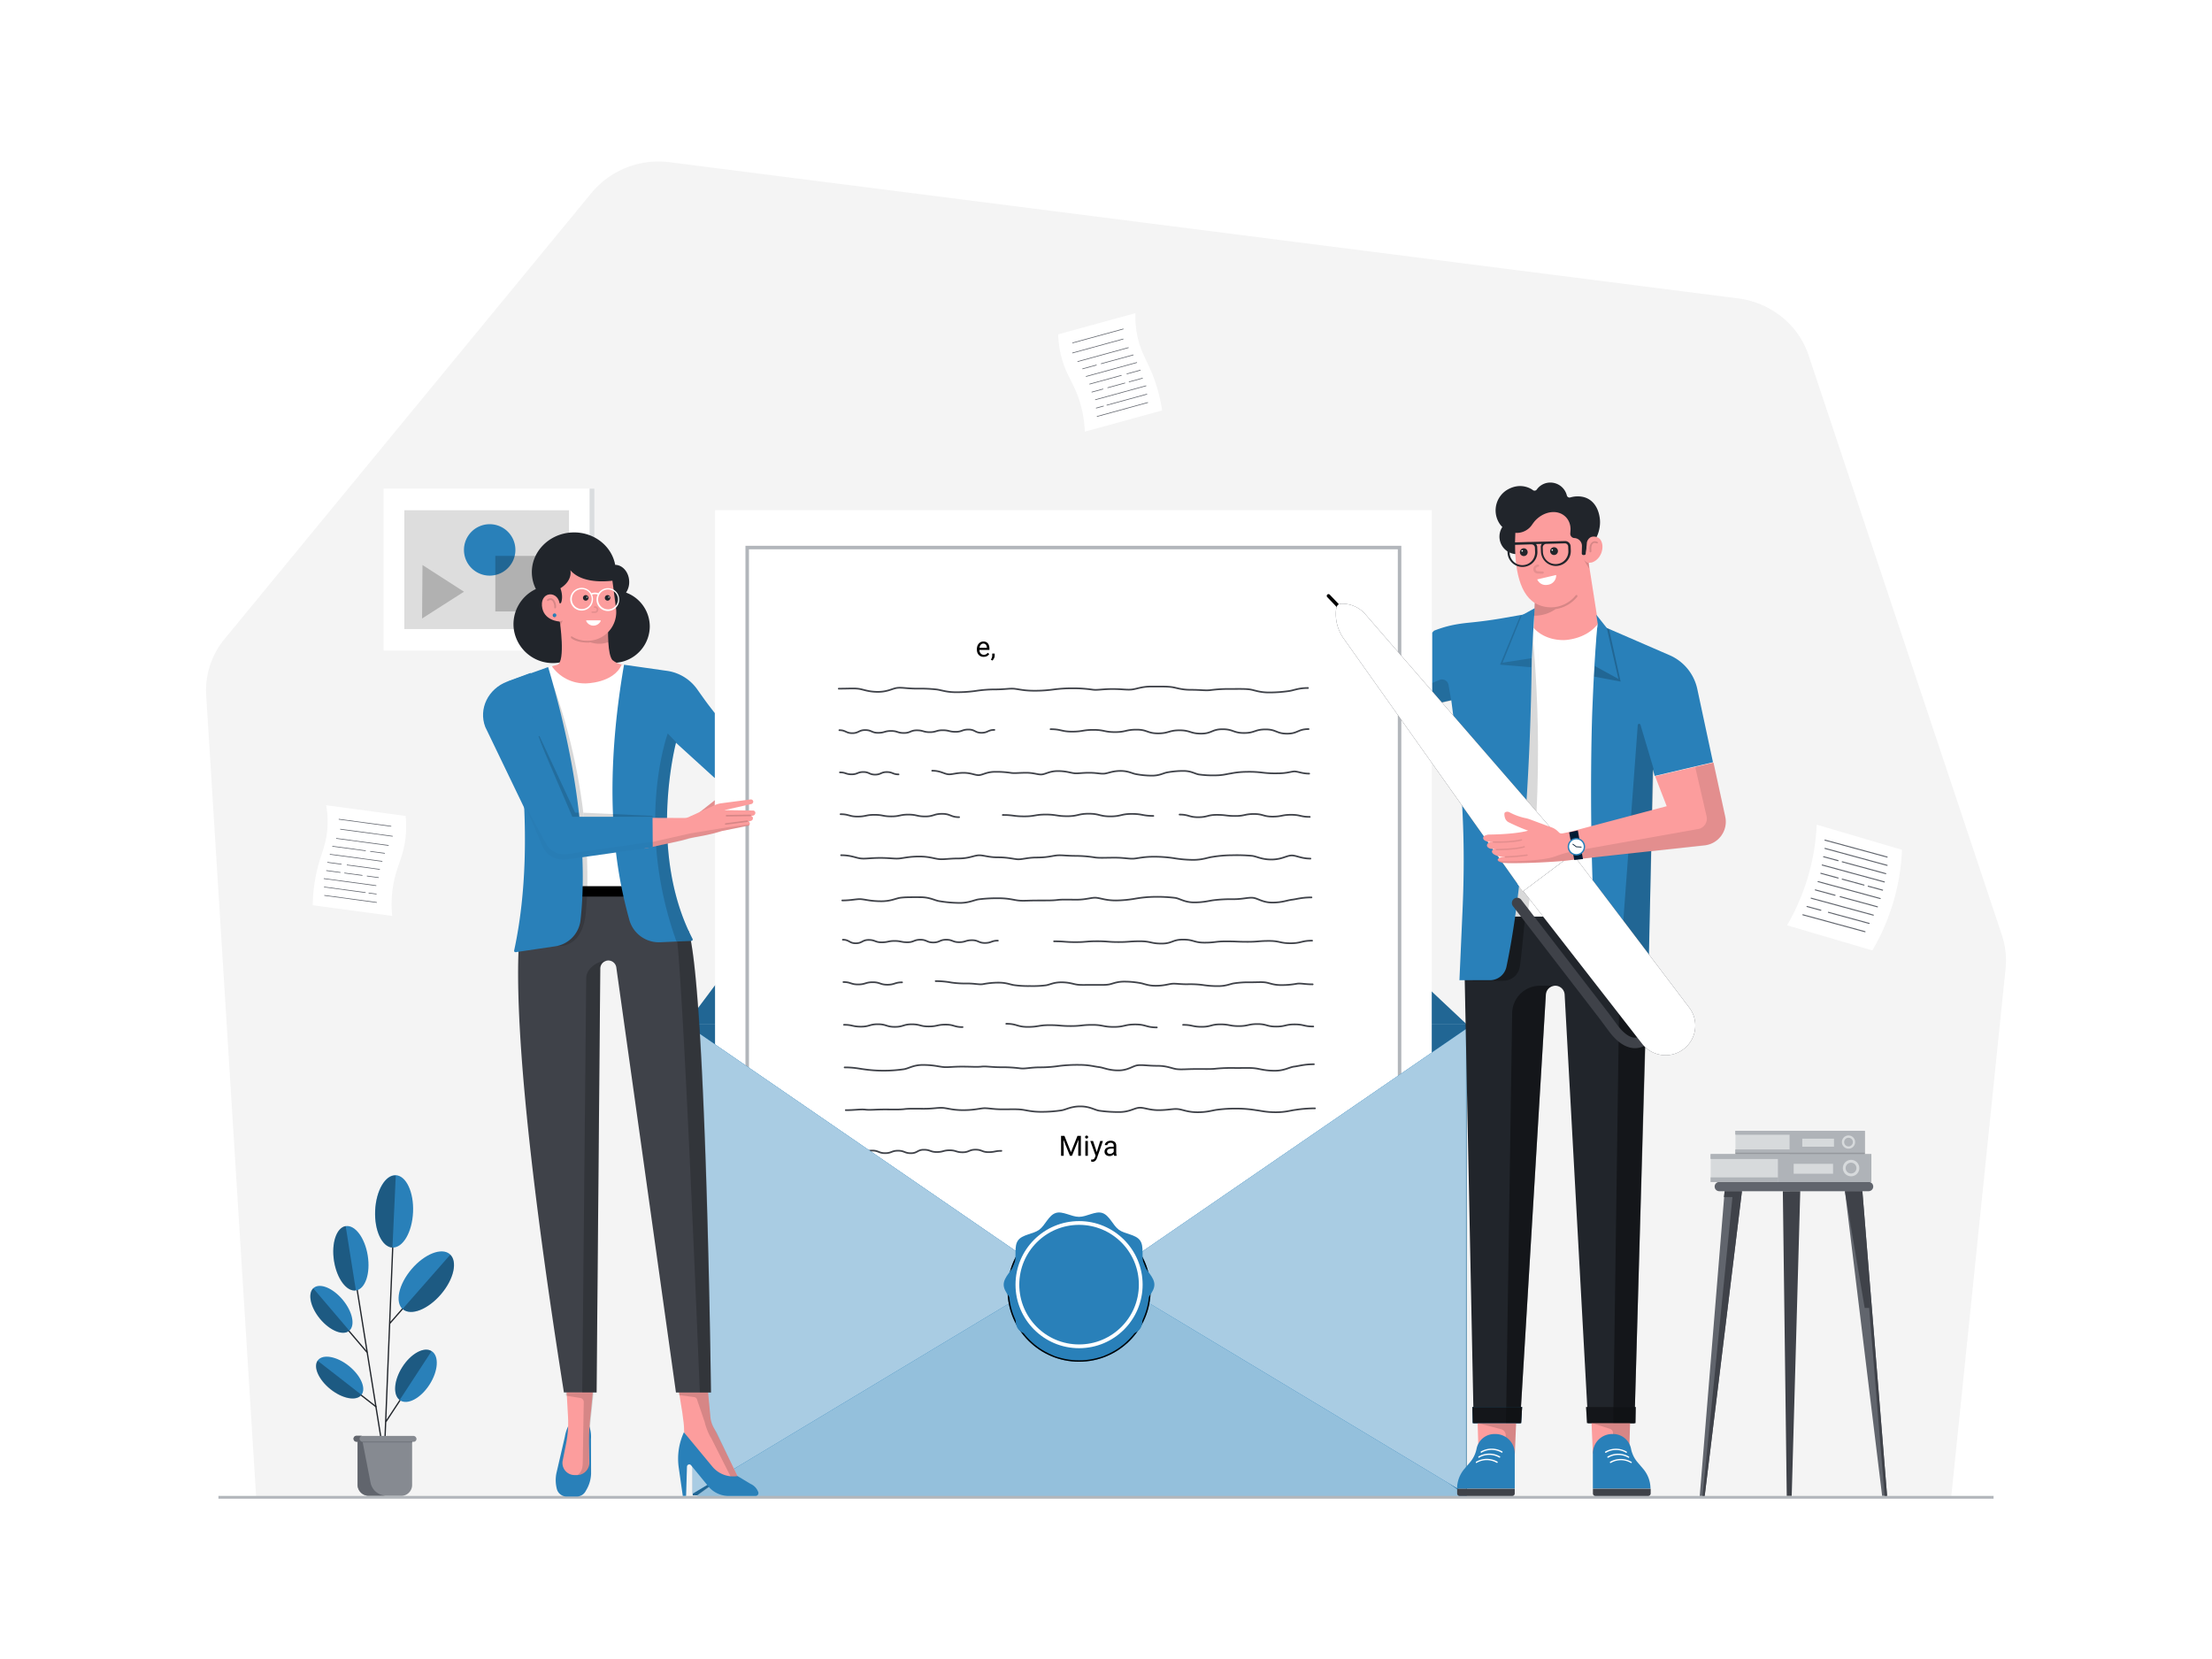 <svg xmlns="http://www.w3.org/2000/svg" xmlns:xlink="http://www.w3.org/1999/xlink" width="1600" height="1200" fill="none" xmlns:v="https://vecta.io/nano"><style><![CDATA[.B{fill:#000}.C{fill:#2980b9}.D{fill:#fff}.E{opacity:.15}.F{fill:#fc9d9d}.G{fill:#21252b}.H{stroke-miterlimit:10}.I{opacity:.2}.J{stroke-linecap:round}.K{fill:#3f4249}.L{opacity:.3}.M{stroke:#61656d}.N{stroke:#21252b}.O{stroke-width:.93}.P{stroke-width:.75}.Q{fill:#afb3b8}.R{fill:#d7dadc}]]></style><svg width="1600" height="1200"><path d="M1411.35 1083l39.35-382.4a59.23 59.23 0 0 0-2.7-24.3l-139.83-419.39c-7.33-22-27.18-38-51-41.08l-772.652-98.48c-10.535-1.388-21.249-.088-31.147 3.778s-18.657 10.172-25.463 18.332l-265.45 322.7c-9.473 11.423-14.234 26.029-13.31 40.84l36.09 579.15 1226.112.85z" fill="#f4f4f4"/><path d="M1061 741.041l-33-31H519.208l-23.22 31H1061z" class="C"/><path d="M1061 741.041l-33-31H519.208l-23.22 31H1061z" class="B I"/><path d="M1060.84 741.041H501.062V1081.67H1060.84V741.041Z" class="C"/><path d="M1060.84 741.041H501.062V1081.67H1060.84V741.041Z" class="B I"/><path d="M1035.62 369.041H517.211v601.99h518.409v-601.99z" class="D"/><g class="H"><path d="M1012.34 396.051H540.473v547.96h471.867v-547.96z" stroke="#b2b6bb" stroke-width="2.53"/><path d="M606.699 498.13c7.08 0 10.66-.35 14.2.07s7 2.24 14.09 2.24 10.48-2.45 14-2.87 7.2.53 14.27.53c4.718-.095 9.437.105 14.13.6 3.54.43 7.08 2 14.15 2a99.43 99.43 0 0 0 14.28-.95c4.633-.712 9.313-1.069 14-1.07 7.07 0 10.65-.87 14.19-.45s7 1.39 14.09 1.39c4.733.029 9.461-.278 14.15-.92a103.17 103.17 0 0 1 14.13-.83 97.81 97.81 0 0 1 14.12 1c3.53.42 7.1-.48 14.17-.48s10.62.75 14.15.33 7.06-2.13 14.13-2.13 10.81-.07 14.35.36 6.87 2 13.94 2 10.68.66 14.21.24c4.668-.61 9.373-.894 14.08-.85 7.07 0 10.6-.13 14.14.29s7.07 2.25 14.15 2.25a99.45 99.45 0 0 0 14.29-1c3.54-.43 6.92-2.24 14-2.24m-186.211 29.811c7.77 0 7.77 1.75 15.55 1.75s7.77-1.26 15.55-1.26 7.78 1.6 15.55 1.6 7.78-1.77 15.55-1.77 7.78 2.7 15.55 2.7 7.78-2.22 15.56-2.22 7.77 2.4 15.55 2.4 7.78-3.18 15.55-3.18 7.78 2.73 15.56 2.73 7.77-2.6 15.55-2.6 7.78 3.08 15.56 3.08 7.78-3.31 15.56-3.31m-339.405.798c4.67 0 4.67 2.15 9.34 2.15s4.67-2.24 9.34-2.24 4.67 2 9.34 2 4.67-1.36 9.35-1.36 4.67 1.48 9.34 1.48 4.67-1.93 9.34-1.93 4.67 1.33 9.34 1.33 4.67-1.4 9.34-1.4 4.68 1.14 9.35 1.14 4.67-1.65 9.34-1.65 4.68 2.36 9.35 2.36 4.68-2.1 9.35-2.1M674.27 557.48c5.68 0 8.43 2.11 11.27 2.53s5.77-1 11.45-1 8.7 2 11.54 1.62 5.5-2.34 11.18-2.34c3.821-.07 7.641.178 11.42.741 2.84.42 5.62-.061 11.3-.061s8.63 1.591 11.47 1.171 5.57-2.411 11.25-2.411 8.55 1.09 11.39 1.51 5.65-.279 11.33-.279 8.54 1 11.38.57 5.67-1.901 11.35-1.901 8.43 1.93 11.28 2.35a62.64 62.64 0 0 0 11.44 1.06c5.68 0 8.41-1.999 11.25-2.399 3.79-.674 7.632-1.009 11.48-1 5.68 0 8.4 2.15 11.24 2.57a73.82 73.82 0 0 0 11.48.639c5.69 0 8.54-1 11.38-1.37 3.737-.758 7.538-1.153 11.35-1.18a76.05 76.05 0 0 1 11.45.52 73.58 73.58 0 0 0 11.28.55c5.68 0 8.33-.89 11.17-1.31s5.88 1.521 11.56 1.521m-339.409-.891c4.24 0 4.24 1.41 8.48 1.41s4.24-1.69 8.48-1.69 4.24 1.89 8.47 1.89 4.25-1.86 8.49-1.86 4.24 1.69 8.48 1.69m203.272 29.071c6.72 0 6.72 1.91 13.45 1.91s6.72-1.7 13.44-1.7 6.73.82 13.45.82 6.73-1.44 13.46-1.44 6.72 1.88 13.45 1.88 6.73-1.31 13.45-1.31 6.73 1.51 13.46 1.51M725.332 589.5c7.78 0 7.78 1 15.56 1s7.77-1.32 15.55-1.32 7.78 1.2 15.55 1.2 7.78-1.8 15.56-1.8 7.78 1.94 15.56 1.94 7.78-1.8 15.56-1.8 7.78 1.44 15.56 1.44m-226.228-1.22c6.13 0 6.13 1.7 12.25 1.7s6.12-1.25 12.24-1.25 6.13 1.14 12.25 1.14 6.13-1.31 12.25-1.31 6.12 1.34 12.25 1.34 6.13-1.89 12.25-1.89 6.13 2.41 12.26 2.41m-85.363 27.52c7.07 0 10.53 1.89 14.06 2.32s7.15-.37 14.23-.37 10.69.79 14.22.37 7-1.37 14.06-1.37 10.46 1.42 14 1.84 7.21-.43 14.28-.43 10.43-1.81 14-2.24 7.25 1.41 14.32 1.41 10.45 1 14 1.37 7.22-1.23 14.29-1.23 10.44-1 14-1.47 7.24.28 14.31.28c4.736.026 9.464.42 14.14 1.18 3.53.42 7.08.12 14.15.12s10.7 1.06 14.24.64 7-1.33 14-1.33a97.42 97.42 0 0 1 14.09 1c4.691.806 9.44 1.23 14.2 1.27 7.07 0 10.55-1.74 14.09-2.16a90.3 90.3 0 0 1 14.2-1.19c4.767-.129 9.538.015 14.29.43 3.53.42 6.92 2.67 14 2.67s10.43-2.46 14-2.89 7.24 2.23 14.32 2.23m-338.643 30.261c7.07 0 10.62-1.28 14.16-.86s7.05 1.44 14.12 1.44 10.45-2.13 14-2.55 7.22-.36 14.29-.36 10.46 2.48 14 2.9c4.727.786 9.509 1.198 14.3 1.23 7.07 0 10.58-2.21 14.12-2.64 4.695-.559 9.422-.806 14.15-.74 7.07 0 10.52 1.18 14.06 1.6s7.15 0 14.22 0 10.65.06 14.19-.37 7-.21 14.1-.21 10.75-1.77 14.28-1.34 6.93 1.92 14 1.92c4.715-.063 9.417-.508 14.06-1.33 4.694-.814 9.446-1.249 14.21-1.3 4.771-.069 9.541.172 14.28.72 3.53.42 6.93 3.31 14 3.31s10.68-1.19 14.21-1.61a105.31 105.31 0 0 1 14.08-.71c7.07 0 10.74-1.39 14.28-1s6.94 3.44 14 3.44 10.64-1.65 14.17-2.07 7.05-1.66 14.12-1.66m-186.204 31.76c7.78 0 7.78.59 15.55.59s7.78-.66 15.55-.66 7.78.6 15.56.6 7.77-.58 15.55-.58 7.77 1.68 15.55 1.68 7.77-2.88 15.55-2.88 7.78 2.21 15.55 2.21 7.78-.93 15.55-.93 7.78.33 15.56.33 7.78-.65 15.56-.65 7.77 1.69 15.55 1.69 7.78-1.87 15.56-1.87m-339.414-.68c4.67 0 4.67 2.56 9.34 2.56s4.67-2.42 9.34-2.42 4.67 1.74 9.35 1.74 4.67-1 9.34-1 4.67.95 9.34.95 4.67-1.84 9.34-1.84 4.67 2 9.34 2 4.67-2 9.35-2 4.67 1.79 9.34 1.79 4.67-1.44 9.34-1.44 4.68 2 9.35 2 4.68-1.68 9.35-1.68m-44.979 29.279a63.11 63.11 0 0 1 11.46 1.05c3.73.518 7.495.735 11.26.65 5.68 0 8.59.92 11.43.5 3.719-.728 7.5-1.099 11.29-1.11 5.68 0 8.35 1.37 11.19 1.79a73.49 73.49 0 0 0 11.54.68c3.858.113 7.719-.064 11.55-.53 2.84-.42 5.49-2.17 11.17-2.17s8.4 1.22 11.24 1.64 5.8.22 11.48.22 8.63.16 11.47-.27 5.57-2.09 11.25-2.09a64.59 64.59 0 0 1 11.42 1c2.84.42 5.62 2 11.31 2s8.55-1 11.39-1.39 5.65.3 11.33.3c3.747-.118 7.497.045 11.22.49a68.76 68.76 0 0 0 11.51.84c5.68 0 8.49-1.61 11.33-2 3.769-.563 7.579-.811 11.39-.74 5.69 0 8.65-.32 11.49.11s5.56 1.9 11.24 1.9a62.11 62.11 0 0 0 11.37-1c2.84-.42 5.68.46 11.36.46m-339.409-1.65c5.3 0 5.3 1.73 10.6 1.73s5.3-1.61 10.6-1.61 5.3 1.8 10.6 1.8 5.3-1.71 10.6-1.71m203.272 30.741c6.73 0 6.73 1.42 13.45 1.42s6.72-1.78 13.45-1.78 6.72 1.26 13.45 1.26 6.72-1.48 13.45-1.48 6.72 1.83 13.45 1.83 6.73-1.58 13.46-1.58 6.73 1.52 13.46 1.52m-222.065-1.962c7.78 0 7.78 2.27 15.56 2.27s7.78-1.3 15.56-1.3 7.77.67 15.55.67 7.78-.85 15.56-.85 7.78 1.48 15.55 1.48 7.79-1.79 15.57-1.79 7.78 2.16 15.56 2.16m-226.265-1.909c6.13 0 6.13 1.35 12.25 1.35s6.12-1.76 12.25-1.76 6.12 1.92 12.24 1.92 6.13-1.87 12.25-1.87 6.13 1.57 12.25 1.57 6.13-1.33 12.26-1.33 6.12 1.79 12.25 1.79m-85.32 29.151c7.07 0 10.45.94 14 1.36a98.72 98.72 0 0 0 14.29 1 101.51 101.51 0 0 0 14.3-1c3.53-.43 6.91-3.14 14-3.14s10.65 1 14.19 1.45 7-.24 14.09-.24 10.53.39 14.07 0 7.14.45 14.21.45a102.45 102.45 0 0 1 14.07.82c3.53.42 7.14-.74 14.21-.74 4.686.002 9.366-.349 14-1.05a109.19 109.19 0 0 1 14.28-.74c7.07 0 10.64 1.16 14.18 1.58s7 2.42 14.1 2.42 10.42-3.28 14-3.71 7.26.4 14.34.4 10.46 2 14 2.4 7.21-.09 14.28-.09 10.71.14 14.24-.29c4.654-.419 9.328-.566 14-.44 7.07 0 10.54-.2 14.07.23s7.15 1.74 14.22 1.74 10.53-2.59 14.06-3 7.16-1.69 14.23-1.69M611.77 802.999c7.07 0 10.61-.81 14.14-.38s7.07-.13 14.14-.13 10.56.18 14.1-.25 7.11-.25 14.18-.25 10.76-1 14.29-.58 6.93 1.58 14 1.58 10.49-.87 14-1.3 7.18.71 14.25.71 10.6-.2 14.14.22 7.07 1.6 14.14 1.6c4.755.014 9.505-.32 14.21-1 3.53-.43 7-2.94 14.07-2.94s10.51 2.75 14 3.17c4.716.642 9.472.946 14.23.91 7.08 0 10.45-2.65 14-3.07s7.34 1.71 14.34 1.71 10.65-1.17 14.18-.75 7 2.26 14.11 2.26 10.62-1.38 14.16-1.81a102.87 102.87 0 0 1 14.12-.83c4.72.022 9.431.413 14.09 1.17 3.54.42 7.13 1.47 14.2 1.47s10.64-1.3 14.17-1.72a93.76 93.76 0 0 1 14.12-1.09M612.191 832.28c4.67 0 4.67 1.71 9.34 1.71s4.67-1.75 9.35-1.75 4.67 1.87 9.34 1.87 4.67-1.77 9.34-1.77 4.67 1.81 9.34 1.81 4.67-2.51 9.34-2.51 4.67 1.65 9.35 1.65 4.67-1.25 9.34-1.25 4.67 1.44 9.34 1.44 4.68-1.9 9.35-1.9 4.67 1.79 9.35 1.79 4.67-.92 9.35-.92" stroke="#3f4249" stroke-width="1.2" class="J"/></g><path d="M711.516 475.12c-1.451 0-2.631-.475-3.541-1.425-.911-.956-1.366-2.232-1.366-3.828v-.337c0-1.061.202-2.008.604-2.839.409-.837.976-1.49 1.701-1.958a4.28 4.28 0 0 1 2.375-.713c1.391 0 2.473.459 3.244 1.375s1.158 2.229 1.158 3.938v.761h-7.251c.026 1.056.333 1.91.92 2.562.593.647 1.345.97 2.255.97.646 0 1.194-.132 1.642-.396a4.13 4.13 0 0 0 1.177-1.048l1.118.87c-.897 1.379-2.242 2.068-4.036 2.068zm-.227-9.596a2.43 2.43 0 0 0-1.86.811c-.501.534-.811 1.286-.93 2.256h5.362v-.139c-.053-.93-.304-1.649-.752-2.156-.449-.515-1.055-.772-1.82-.772zm6.469 12.267l-1.038-.713c.62-.863.943-1.754.969-2.671v-1.652h1.791v1.435c0 .666-.165 1.332-.495 1.998-.323.666-.732 1.2-1.227 1.603zm52.188 343.817l4.708 11.753 4.709-11.753h2.464v14.404h-1.9v-5.609l.178-6.055-4.728 11.664h-1.455l-4.718-11.634.188 6.025v5.609h-1.9v-14.404h2.454zm16.936 14.404h-1.831v-10.704h1.831v10.704zm-1.979-13.543c0-.297.089-.548.267-.752.185-.205.455-.307.811-.307s.627.102.812.307a1.08 1.08 0 0 1 .277.752c0 .297-.093.544-.277.742s-.455.296-.812.296-.626-.098-.811-.296c-.178-.198-.267-.445-.267-.742zm8.419 10.862l2.493-8.023h1.958l-4.303 12.356c-.666 1.78-1.725 2.671-3.175 2.671l-.347-.03-.682-.129v-1.483l.494.039c.62 0 1.102-.125 1.445-.376.349-.25.636-.709.86-1.375l.406-1.088-3.819-10.585h1.999l2.671 8.023zm12.543 2.681c-.105-.211-.191-.587-.257-1.128-.851.884-1.866 1.326-3.047 1.326-1.055 0-1.922-.297-2.601-.891-.673-.6-1.009-1.358-1.009-2.275 0-1.115.422-1.979 1.266-2.592.851-.62 2.044-.93 3.581-.93h1.781v-.841c0-.639-.192-1.147-.574-1.523-.383-.383-.947-.574-1.692-.574-.653 0-1.2.165-1.642.495s-.663.728-.663 1.197h-1.84c0-.534.188-1.049.564-1.544.383-.501.897-.896 1.543-1.187.653-.29 1.369-.435 2.147-.435 1.233 0 2.199.31 2.899.93.699.613 1.061 1.461 1.088 2.542v4.927c0 .983.125 1.764.376 2.344v.159h-1.92zm-3.037-1.395c.574 0 1.118-.149 1.633-.445s.887-.683 1.118-1.158v-2.196h-1.435c-2.242 0-3.363.656-3.363 1.969 0 .574.191 1.022.573 1.345s.874.485 1.474.485z" class="B"/><path d="M502.633 1083.16l280.31-201.209 279.467 201.209H502.633z" class="C"/><path opacity=".5" d="M502.98 1082.49l279.83-201.619L1062 1083.04l-559.02-.55z" class="D"/><g class="C"><path d="M1060.41 744.35L799.57 923.57l260.84 156.82V744.35z"/><path d="M1060.41 1080.39V744.35L799.57 923.57"/></g><path opacity=".6" d="M1060.41 1080.39V744.35L799.57 923.57" class="D"/><g class="C"><path d="M501.062 744.35l260.84 179.22-260.84 156.82V744.35z"/><path d="M501.062 1080.39V744.35l260.84 179.22"/></g><path opacity=".6" d="M501.062 1080.39V744.35l260.84 179.22" class="D"/><path d="M158 1083.04H1442" stroke="#b2b6bb" stroke-width="2.01" class="H"/><g filter="url(#A)"><path d="M780.522 980.979c28.586 0 51.76-23.174 51.76-51.76s-23.174-51.76-51.76-51.76-51.76 23.174-51.76 51.76 23.174 51.76 51.76 51.76z" class="C"/><path d="M831.782 929.219c0 28.31-22.95 51.26-51.26 51.26s-51.26-22.95-51.26-51.26 22.95-51.26 51.26-51.26 51.26 22.95 51.26 51.26z" stroke="#000"/></g><path d="M834.998 929.22c0 5.58-6.2 10.12-7.84 15.15-1.69 5.23.6 12.53-2.56 16.87s-10.87 4.46-15.26 7.65-6.76 10.46-12 12.16c-5 1.63-11.26-2.8-16.84-2.8s-11.81 4.43-16.85 2.8c-5.22-1.7-7.63-9-12-12.16s-12.06-3.26-15.26-7.65-.87-11.64-2.56-16.87c-1.64-5-7.84-9.57-7.84-15.15s6.2-10.12 7.84-15.16c1.69-5.22-.6-12.53 2.56-16.87s10.87-4.46 15.26-7.65 6.76-10.46 12-12.16c5-1.63 11.25 2.8 16.84 2.8s11.8-4.43 16.84-2.8c5.22 1.7 7.63 9 12 12.16s12.06 3.26 15.26 7.65.87 11.65 2.56 16.87c1.65 5.04 7.85 9.57 7.85 15.16z" class="C"/><path d="M780.52 973.829c24.638 0 44.61-19.972 44.61-44.61s-19.972-44.61-44.61-44.61-44.61 19.973-44.61 44.61 19.973 44.61 44.61 44.61z" stroke="#fff" stroke-width="2.72" class="H"/><path d="M277.461 353.449v117.1h149.1v-117.1h-149.1z" class="D"/><path d="M292.461 369.049v85.95h119.1v-85.9l-119.1-.05z" fill="#ddd"/><path d="M429.9 353.469h-3.4v117h3.4v-117z" fill="#dadddf"/><path d="M354.202 416.37a18.6 18.6 0 0 0 17.184-11.482c1.408-3.399 1.776-7.139 1.058-10.747a18.6 18.6 0 0 0-14.614-14.614 18.6 18.6 0 0 0-10.746 1.059c-3.399 1.408-6.304 3.792-8.348 6.85a18.6 18.6 0 0 0 2.313 23.486c3.489 3.488 8.22 5.448 13.153 5.448z" class="C"/><g class="B"><path d="M305.301 447.369l30.3-19.37-30-19.3-.3 38.67zm52.988-45.301v40.2h40.2v-40.2h-40.2z" class="I"/></g><path d="M452.842 428.641a13.57 13.57 0 0 0 2.25-8.47c-.36-6.49-4.83-11.54-10.11-11.6-2.58-14-16-24.28-31.52-23.41-16.75.94-29.61 14.46-28.72 30.2.207 3.731 1.187 7.378 2.88 10.71a28.12 28.12 0 0 0-16.05 28.41 28.52 28.52 0 0 0 20.505 24.056 28.51 28.51 0 0 0 16.51-.266c5.356-1.714 10.086-4.975 13.595-9.37 3.335 4.424 7.969 7.696 13.254 9.359a26.6 26.6 0 0 0 16.226-.086c5.267-1.718 9.866-5.039 13.154-9.499a26.58 26.58 0 0 0 5.186-15.374 26.21 26.21 0 0 0-4.696-15.033c-3.069-4.411-7.421-7.772-12.464-9.627z" class="G"/><path d="M404.94 449.582s4.22 28.7-1.69 31.24l-8 2.11 5.91 20.26 23.64 12.67 23.64-10.14 2.11-24.9c-2.786-.442-5.406-1.608-7.6-3.38-3.38-4.22-3.38-18.58-3-32.51l-35.01 4.65z" class="F"/><path d="M422.24 459.291l1.51 3.77c-2.59-.13-6.83-.67-9.42-2.74a.83.83 0 0 0-.291-.153c-.106-.032-.218-.042-.328-.03s-.216.044-.314.097a.84.84 0 0 0-.252.211.82.82 0 0 0-.183.618c.011.11.044.217.097.314s.125.183.211.253c3.58 2.87 9.53 3.16 11.86 3.16h1a.81.81 0 0 0 .313-.076c.098-.047.185-.113.257-.194 8.17 2.6 12.57-.13 13.52 0l-.63-8.21-17.35 2.98z" class="B E"/><path d="M424.782 463.511c-5.599 0-10.968-2.225-14.927-6.183a21.11 21.11 0 0 1-6.183-14.927v-38.84h37.15l4.71 36.12c.434 2.969.221 5.997-.625 8.877a20.82 20.82 0 0 1-4.275 7.805c-1.97 2.264-4.407 4.074-7.143 5.308s-5.706 1.861-8.707 1.84z" class="F"/><path d="M445.889 419.601s-23.22 4.65-33.36-7.17c0 0 2.12 7.17-7.17 13.08 0 0 2.29 5.58.53 10.37a1 1 0 0 1-.864.57c-.182.008-.363-.035-.523-.123a1.01 1.01 0 0 1-.383-.377l-4.67-10.44v-23.64h42.21l4.23 17.73z" class="G"/><path d="M509.43 977.451l4.24 45.579c.28 5.34 1.66 8.65 3.22 10.86l16.57 33.7-4.6 6.35-18-9-16-29c0-5-.46-7.91-1.38-14.54l-7.98-49.199 23.93 5.25z" class="F"/><path d="M514.392 1040.12c-1.81-2.53-4.08-8.63-4.63-11.42l-5.45-16a2.62 2.62 0 0 0-.777-1.46 2.65 2.65 0 0 0-1.493-.72l-10.8-1.39-.18-2.27h21.06l1.82 18.83c.36 3.22 2.351 7.46 4.341 10.25l15.19 31.94-2.821 4.44-16.26-32.2z" class="B E"/><path d="M543.001 1073.39l-9.49-5.71c-3.368.54-6.819.2-10.013-.99-3.195-1.2-6.023-3.21-8.207-5.83l-20.59-24.86a45.49 45.49 0 0 0-3.77 25.41l2.95 20.62h2.39l.64-21.18c.014-.33.13-.66.332-.93a1.68 1.68 0 0 1 .8-.58 1.59 1.59 0 0 1 .988-.02 1.64 1.64 0 0 1 .83.53l12.52 15.29c1.772 2.15 3.994 3.88 6.508 5.07a18.96 18.96 0 0 0 8.042 1.83h19.52c.359.01.715-.07 1.033-.24a2.02 2.02 0 0 0 .781-.71c.195-.3.307-.65.328-1.01a2.08 2.08 0 0 0-.212-1.04 10.35 10.35 0 0 0-5.38-5.65zM426.382 1032c.927 2.85 1.294 5.85 1.08 8.84l.09 24.9a24.86 24.86 0 0 1-3.63 12.3l-.49.87c-.65 1.09-1.571 1.99-2.674 2.61a7.27 7.27 0 0 1-3.616.94h-7.27a7.19 7.19 0 0 1-4.459-1.48c-1.28-.97-2.199-2.34-2.611-3.9-.964-3.67-1.097-7.52-.39-11.25l6.19-26.72c.406-2.5 1.164-4.92 2.25-7.21h15.53v.1z" class="C"/><path d="M427.463 1020.73a188.76 188.76 0 0 0-1.38 27l.2 10.77c-.113 2.29-1.106 4.45-2.772 6.02a8.9 8.9 0 0 1-6.168 2.44h-1.57c-1.27.02-2.529-.23-3.692-.74s-2.201-1.27-3.042-2.22-1.467-2.07-1.832-3.29c-.366-1.21-.462-2.49-.284-3.75l2.56-12.78c1.297-6.48 1.758-13.11 1.37-19.71l-2.45-43.47 22.89.38-3.83 39.35z" class="F"/><path d="M429.317 1007.47l-2.95 28.21v.08c-.29 4.72-.49 9.35-.39 14.06l.2 9.6c-.2 4.12-3.93 7.38-8.55 7.55 4.23-2.83 3.83-7.46 3.93-10.89l.69-42.09a3 3 0 0 0-.806-1.9 2.98 2.98 0 0 0-1.844-.93l-10.22-1.63-.1-2 20.04-.06z" class="B E"/><path d="M488.94 1007.24h25.33s-3.55-289.999-16.12-333.719l-32-29.33h-80.21s-36.31-5.07 21.95 362.999h23.64l2.66-306.429c-.022-.78.112-1.556.394-2.283a5.84 5.84 0 0 1 1.253-1.95c.543-.559 1.194-1.004 1.912-1.307a5.83 5.83 0 0 1 6.089.964c1.06.919 1.753 2.188 1.952 3.576l43.15 307.479z" class="K"/><path d="M404.598 449.54s-11.77-.54-12.6-11.39 12.44-11.07 12.95-.2l.86 11.81-1.21-.22z" class="F"/><path d="M399.001 481.66c2.721 3.965 6.379 7.196 10.65 9.407s9.022 3.331 13.83 3.263c0 0 20.26 0 26.17-13.51l3.8.42v164.64h-41.34l-24.9-160 11.79-4.22z" class="D"/><g class="B"><path d="M395.899 433.561c.402-.319.865-.553 1.36-.689s1.012-.17 1.52-.101a3.51 3.51 0 0 1 1.36.67 3.5 3.5 0 0 1 .95 1.18c.678 1.102 1.063 2.358 1.12 3.65v1.06c0 .78-1.22 1-1.26.15v-1.07a7 7 0 0 0-.9-3.07 2.46 2.46 0 0 0-.617-.81 2.45 2.45 0 0 0-.893-.49c-.341-.038-.686-.008-1.016.088a2.61 2.61 0 0 0-.904.472.6.6 0 0 1-.226.102c-.081.019-.166.02-.248.006s-.16-.047-.23-.093a.61.61 0 0 1-.176-.175c-.21-.38-.13-.77.16-.88z" class="E"/><path d="M474.999 641h-82.8v7.52h82.8V641z"/><path d="M403.181 684.201s19.06 3 20.75-26.5c0 0 8.18-71.18-23.22-160.84l2.47 187.34z" class="E"/><path d="M440.001 694.852h-.78c-7 0-15.23 5.71-15.2 12.73l-2.88 299.658h10.42l2.66-306.428a5.83 5.83 0 0 1 3.535-5.487 5.82 5.82 0 0 1 2.245-.473zm49.788-14.351s4.21 26.15 16.41 326.739h8.07s-2.79-268.699-14.72-327.789l-9.76 1.05z" class="I"/></g><path d="M451.368 480.82l31.82 4.53a32.28 32.28 0 0 1 11.802 4.444c3.603 2.243 6.729 5.174 9.198 8.626 3.1 4.34 6.14 8.73 9.4 12.95l3.44 4.44v47l-28.06-25.54s-20.8 78.74 12 141.88c.066.145.097.303.089.462a.99.99 0 0 1-.132.451c-.079.138-.19.255-.323.342a1.01 1.01 0 0 1-.444.155l-22.6 1c-5.039.225-10.003-1.274-14.075-4.25a22.18 22.18 0 0 1-8.325-12.12c-7.29-26.79-21.08-83.84-3.79-184.37zm-54.879 1.692l-28.7 10.28s23.8 103.91 4.1 194.78a1 1 0 0 0 .255.846c.104.112.233.198.376.253a1.01 1.01 0 0 0 .449.061l28.65-4.24c4.703-.697 9.045-2.927 12.351-6.345a21.58 21.58 0 0 0 5.929-12.555c3.19-28.06 4.5-89.04-23.41-183.08z" class="C"/><g class="B"><path d="M418.768 587.831h-2.77l-25.76-55.38c-.06-.12-.77 0-.72.1l22.17 61.28 7.57-.28-.49-5.72zm3.263.021l.51 5.57 49.46-1.61v-1.68l-49.97-2.28zm60.97-57.331s-24.16 65.59 6.31 150.48l9.37-.41 1.78-.17c.228-.119.401-.322.483-.566a1.01 1.01 0 0 0-.043-.744c-32.76-63.11-11.9-142.3-11.9-142.3l-6-6.29z" class="E"/></g><path d="M423.688 434.461a2 2 0 0 0 1.847-1.235c.152-.365.192-.767.115-1.155a2 2 0 0 0-.547-1.024 2.01 2.01 0 0 0-1.025-.548c-.388-.077-.789-.037-1.155.114a2 2 0 0 0-1.235 1.848 2 2 0 0 0 .585 1.414c.375.375.885.586 1.415.586z" class="G"/><path d="M424.529 432.442c.101-.016.194-.067.261-.145a.43.43 0 0 0 0-.56.43.43 0 0 0-.261-.145c-.102.015-.194.067-.261.145a.43.43 0 0 0 0 .56.43.43 0 0 0 .261.145z" class="D"/><path d="M439.48 434.461a2 2 0 0 0 1.848-1.235c.152-.365.191-.767.114-1.155a2 2 0 0 0-.547-1.024c-.28-.28-.636-.47-1.024-.548s-.79-.037-1.156.114a2 2 0 0 0-1.235 1.848 2 2 0 0 0 2 2z" class="G"/><path d="M440.41 432.352c.083-.002.163-.029.231-.076s.12-.114.15-.19.037-.161.02-.242a.42.42 0 0 0-.117-.213c-.059-.057-.134-.097-.215-.112s-.165-.006-.241.026a.41.41 0 0 0-.187.154.42.42 0 0 0-.071.233c0 .056.012.111.033.163a.43.43 0 0 0 .094.137c.04.039.088.07.14.091a.43.43 0 0 0 .163.029z" class="D"/><path opacity=".09" d="M430.19 443.411h-1.77c-.078.002-.157-.011-.23-.04s-.14-.071-.196-.126a.6.6 0 0 1-.131-.195c-.029-.072-.044-.151-.043-.229a.59.59 0 0 1 .046-.228c.031-.073.075-.138.131-.193s.122-.098.195-.127.15-.044.228-.042h1.77a1.29 1.29 0 0 0 .52-.062c.167-.057.32-.147.45-.266s.234-.264.305-.425.108-.336.108-.512a1.27 1.27 0 0 0-.108-.512c-.071-.162-.175-.306-.305-.425a1.26 1.26 0 0 0-.45-.266c-.167-.057-.344-.078-.52-.062-.156 0-.306-.063-.417-.173s-.173-.261-.173-.417.063-.307.173-.418.261-.172.417-.172c.335-.022.67.026.985.139a2.45 2.45 0 0 1 .848.519c.244.229.439.506.572.813a2.45 2.45 0 0 1 .202.974c0 .335-.069.666-.202.973s-.328.584-.572.813-.533.406-.848.519-.65.161-.985.14z" class="B"/><path d="M402.44 445.06a1.34 1.34 0 0 0-.079-.518 1.33 1.33 0 0 0-.274-.447 1.32 1.32 0 0 0-.937-.425c-.357 0-.7.14-.954.391s-.4.592-.406.949c-.008.176.02.352.08.518a1.33 1.33 0 0 0 .274.447 1.32 1.32 0 0 0 .936.425 1.36 1.36 0 0 0 1.36-1.34z" class="C"/><path d="M401.559 446.201c-.186.001-.37-.038-.541-.112a1.33 1.33 0 0 1-.448-.323 1.31 1.31 0 0 1-.279-.476 1.33 1.33 0 0 1-.062-.549 2.09 2.09 0 0 1 .22-.77c-.175.128-.317.297-.413.492s-.143.41-.137.628c-.006.178.023.355.087.521a1.3 1.3 0 0 0 .286.445c.124.127.273.228.438.295s.341.102.519.099c.279.012.552-.076.77-.25h-.44z" class="B E"/><path d="M434.163 448.73c.06.002.118.019.17.048a.37.37 0 0 1 .16.462 5.8 5.8 0 0 1-2.14 2.401c-.925.583-1.997.892-3.09.892s-2.165-.309-3.09-.892a5.81 5.81 0 0 1-2.14-2.401c-.09-.25 0-.51.33-.51h9.8zm4.839-23.27a8.31 8.31 0 0 0-3.48 1.109c-1.064.622-1.976 1.473-2.67 2.491-1.652-.57-3.45-.553-5.09.05-.79-1.304-1.931-2.36-3.293-3.046s-2.889-.975-4.407-.834c-1.623.13-3.171.739-4.448 1.748a8.23 8.23 0 0 0-2.727 3.925 8.24 8.24 0 0 0 2.497 8.799 8.23 8.23 0 0 0 4.382 1.907c1.617.188 3.254-.107 4.703-.849s2.646-1.897 3.438-3.32a8.23 8.23 0 0 0 1.015-4.67 8.76 8.76 0 0 0-.66-2.64 6.32 6.32 0 0 1 4.08-.05 8.21 8.21 0 0 0-.872 3.651c-.005 1.268.284 2.519.844 3.657s1.376 2.13 2.383 2.899a8.22 8.22 0 0 0 3.425 1.536 8.21 8.21 0 0 0 3.75-.149 8.23 8.23 0 0 0 3.292-1.802 8.22 8.22 0 0 0 2.146-3.079c.468-1.179.657-2.449.552-3.713a8.17 8.17 0 0 0-.841-3.122 8.14 8.14 0 0 0-1.986-2.552c-.825-.71-1.784-1.248-2.82-1.582s-2.129-.458-3.213-.364zm-17.62 15.06c-1.42.114-2.841-.195-4.084-.889a7.21 7.21 0 0 1-2.902-3.007c-.649-1.267-.907-2.699-.743-4.113a7.19 7.19 0 0 1 1.668-3.832 7.21 7.21 0 0 1 3.515-2.261 7.2 7.2 0 0 1 7.613 2.454c.884 1.116 1.417 2.469 1.533 3.888a7.21 7.21 0 0 1-1.681 5.232c-1.229 1.454-2.983 2.363-4.879 2.528h-.04zm18.94.24a7.2 7.2 0 0 1-4.066-.929c-1.234-.704-2.232-1.758-2.868-3.028a7.2 7.2 0 0 1-.709-4.11c.175-1.409.762-2.736 1.689-3.813a7.2 7.2 0 0 1 3.52-2.237c1.368-.382 2.818-.351 4.169.089a7.2 7.2 0 0 1 3.421 2.386 7.21 7.21 0 0 1 1.524 3.882c.073.946-.04 1.897-.334 2.799s-.762 1.736-1.379 2.457a7.2 7.2 0 0 1-2.214 1.742c-.846.43-1.768.689-2.713.762h-.04z" class="D"/><path d="M504.52 588.72l12.53-9.89-.14 4-1 4.43-11.39 1.46z" class="F"/><path opacity=".1" d="M504.52 588.72l12.53-9.89-.14 4-1 4.43-11.39 1.46z" class="B"/><path d="M466.062 613.851l.441-22.29 28.829.11c1.117-.039 2.213-.323 3.21-.83l1.39-.7c.35-.08.687-.212 1-.39l15.53-7.11a16.61 16.61 0 0 1 5.23-1.61l21.19-2.77a1.76 1.76 0 0 1 1.94 1.27c.066.463-.046.934-.313 1.319a1.85 1.85 0 0 1-1.127.751l-19.469 4.4 20.719.28a1.66 1.66 0 0 1 .697.118 1.68 1.68 0 0 1 .587.396c.164.173.29.379.369.604s.108.465.087.702a2.08 2.08 0 0 1-.553 1.26 2.07 2.07 0 0 1-1.216.64l-19.88 2.1 17.95-1.93c.226-.035.458-.023.68.034s.43.159.612.299a1.72 1.72 0 0 1 .443.517c.111.201.181.422.205.65.041.48-.092.958-.375 1.348s-.698.663-1.166.772l-17.389 3.77 14.939-3.22a1.36 1.36 0 0 1 .557-.036c.187.026.366.09.526.189a1.37 1.37 0 0 1 .408.383c.108.155.181.33.219.514a1.47 1.47 0 0 1 .026.583c-.03.194-.099.38-.203.546s-.239.312-.399.425a1.46 1.46 0 0 1-.533.236l-19.5 4c0 .38 0 0 0 0-9.69 3.18-19.65 4.21-23.84 5.38-1.92.54-3.831 1.13-5.771 1.57l-26.05 5.72z" class="F"/><g stroke="#000" stroke-width="1.09" class="H J"><path d="M542.721 589.811l-17.19.23m-.633 5.959l15.55-2" class="E"/></g><path opacity=".1" d="M542.001 596.551c-.022-.114-.055-.224-.1-.33l-15.71 2.2-26.83 4.39-33.16 7.52-.06 3.52 26.58-5.68c2-.42 3.93-1 5.89-1.56 4.27-1.18 14.48-2.47 24.36-5.7l17.93-3.44c.82-.19 1.25-.03 1.1-.92z" class="B"/><path d="M383.828 486.73l-17 6.29c-13.75 5.21-20.83 19.71-15.83 32.79l41.38 85.92c2.68 6.94 10.28 11.09 18.05 9.87l61.72-8.74-.15-22.05h-58l-24-56c-1.27-3.56-5-11.19-5.33-14.89-.94-10.92.1-22.27-.84-33.19z" class="C"/><g class="B"><path opacity=".023" d="M379 580.811l13.23 30.92c2.68 6.94 10.28 11.09 18 9.87l61.77-8.74v-4.05l-49 7c-8 1.19-11.88 2.19-15.89 2a14.21 14.21 0 0 1-7.047-2.135c-2.121-1.319-3.857-3.173-5.033-5.375L379 580.811z"/><path d="M405.318 452.531l1.679-3.72c-.665.309-1.354.566-2.059.77l.38 2.95z" class="E"/></g><path d="M285.641 863.502l-7.18 177.268m-44.949-100.219l31.86 37.45m42.298 7.001L279 1028.56m42.649-116.708l-39.54 45.2" class="H J N O"/><path d="M319 936.122c9.37-11 12.2-24 6.33-29s-18.27-.12-27.64 10.88-12.2 24-6.33 29 18.25.13 27.64-10.88z" class="C"/><path d="M325.68 907.57l-34.5 39.28c.12 0 .12.12.25.12 5.92 5 18.26.13 27.57-10.82 9.19-10.71 12.09-23.3 6.68-28.58z" class="B L"/><path d="M252.569 962.61c4.55-3.77 2.5-13.77-4.6-22.35s-16.53-12.47-21.08-8.7-2.5 13.77 4.59 22.34 16.52 12.47 21.09 8.71z" class="C"/><path d="M226.588 931.871l26.06 30.59-.13.13c-4.53 3.77-14-.13-21.15-8.69-6.8-8.31-8.94-18.13-4.78-22.03z" class="B L"/><path d="M238.301 991.291l33.61 26.189" class="H J N O"/><path d="M261.4 1009c3.69-4.61-.36-13.998-9-20.938s-18.72-8.84-22.41-4.22.36 14 9.05 20.938 18.67 8.84 22.36 4.22z" class="C"/><path d="M229.731 984.24l31.73 24.68-.12.13c-3.65 4.65-13.73 2.77-22.41-4.16-8.44-6.8-12.47-15.99-9.2-20.65z" class="B L"/><path d="M298.77 876.831c.66-14.45-4.95-26.44-12.52-26.79s-14.24 11.09-14.9 25.54 4.95 26.44 12.52 26.79 14.25-11.09 14.9-25.54z" class="C"/><path d="M271.408 875.711c.63-14.35 7.3-25.81 14.86-25.43l-2.4 52.25c-7.55-.53-13.09-12.46-12.46-26.82z" class="B L"/><path d="M310.732 1001.45c6.29-9.838 7-20.648 1.53-24.128s-15 1.67-21.26 11.51-7 20.638-1.53 24.128 14.96-1.67 21.26-11.51z" class="C"/><path d="M291.051 988.781c-6.17 9.56-6.92 20.139-1.89 23.789l23-35.249-1.38-.63c-5.38-2.02-13.94 3.02-19.73 12.09z" class="B L"/><path d="M275.312 1038.63l-19.64-122.378" class="H J N O"/><path d="M257.527 933.392c6.73-1.08 10.52-12.36 8.47-25.2s-9.18-22.38-15.91-21.3-10.52 12.36-8.46 25.2 9.17 22.37 15.9 21.3z" class="C"/><path d="M241.572 912.101c-2-12.84 1.76-24.18 8.44-25.31l7.42 46.59c-6.67 1.26-13.85-8.31-15.86-21.28z" class="B L"/><g fill="#868a91"><path d="M266.63 1082h23.54c1.044.01 2.077-.2 3.042-.59.965-.4 1.841-.99 2.578-1.73.737-.73 1.321-1.61 1.718-2.58a7.84 7.84 0 0 0 .592-3.04v-31.22h-39.53V1074c.024 2.13.883 4.16 2.391 5.65 1.508 1.5 3.544 2.34 5.669 2.35z"/><path d="M299.112 1038.63h-41.3a2.16 2.16 0 0 0-1.425.68c-.371.4-.578.92-.578 1.47a2.13 2.13 0 0 0 .578 1.46 2.16 2.16 0 0 0 1.425.68h41.3c.282 0 .562-.05.823-.16s.498-.27.697-.47.356-.43.463-.7c.106-.26.16-.54.157-.82-.039-.55-.278-1.08-.671-1.47s-.914-.63-1.469-.67z"/></g><path d="M298.23 1042.79h-36a2.11 2.11 0 0 1-1.514-.63c-.401-.4-.626-.94-.626-1.51s.225-1.11.626-1.51a2.15 2.15 0 0 1 1.514-.63h-4.41a2.15 2.15 0 0 0-1.514.63c-.401.4-.626.94-.626 1.51s.225 1.11.626 1.51a2.11 2.11 0 0 0 1.514.63h.88v31.1c-.003 1.04.201 2.08.599 3.04.398.97.983 1.84 1.721 2.58a7.91 7.91 0 0 0 2.579 1.72c.964.39 1.998.6 3.041.59h12.84a11.6 11.6 0 0 1-7.437-2.65c-2.093-1.72-3.516-4.12-4.023-6.79l-5.67-29.09h35.89l-.01-.5z" fill="#61656d"/><path d="M1314.09 596.51l61.67 18.17a156.24 156.24 0 0 1-21.44 72.78l-61.68-18.17c12.91-22.176 20.27-47.146 21.45-72.78z" class="D"/><g class="H"><path d="M1320.07 607.689l44.94 12.24m-44.94-6.24l44.94 12.24m-32.47-2.57l31.47 8.57m-44.94-12.24l10.47 2.85m-11.47 3.15l44.94 12.24" class="J M P"/><path d="M1351.02 640.939l10.99 2.99" class="M P"/><path d="M1332.54 635.9l15.73 4.29m-31.2-8.501l12.47 3.4m-14.47 2.6l44.94 12.24m-28.97-1.349l26.97 7.35m-44.94-12.241l14.28 3.89m-17.28 2.11l44.94 12.24m-32.47-2.029l29.47 8.03m-44.94-12.241l10 2.72m-13 3.28l44.94 12.24" class="M P J"/></g><path d="M840.598 296.91l-55.93 15.34c-.287-8.745-1.958-17.388-4.95-25.61-4.17-11.28-9.2-16.79-12.32-29.8a75.71 75.71 0 0 1-2-15l55.93-15.34c-.22 5.111.143 10.231 1.08 15.26 2.17 11.62 6.52 17.68 10.82 28.13 3.532 8.678 6.006 17.75 7.37 27.02z" class="D"/><path d="M775.688 248.06l36.959-10.14m-37.038 17.419l36.96-10.14m-33.178 16.361l36.96-10.14m-20.023 11.71l23.54-6.45m-36.958 10.14l10.3-2.83m-7.749 8.349l36.96-10.14m-7.472 8.272l10.02-2.75m-36.957 10.139l23.26-6.38m5.267 4.78l10.02-2.75m-25.469 6.98l12.74-3.49m-24.228 6.65l8.37-2.3m-5.824 7.819l36.96-10.14m-28.659 14.081l29.28-8.03m-36.959 10.14l5.589-1.54m-4.968 7.591l36.97-10.14" stroke-width=".5" class="H M"/><path d="M226.199 654.759l57.48 7.74a82.53 82.53 0 0 1 1.48-26c2.63-11.73 6.88-17.87 8.24-31.18.499-5.031.499-10.099 0-15.13l-57.48-7.74c.912 5.036 1.247 10.159 1 15.27-.6 11.81-4.11 18.4-7 29.33a116.8 116.8 0 0 0-3.72 27.71z" class="D"/><path d="M283.01 597.678l-37.99-5.11m39.04 12.32l-37.99-5.12m35.068 11.789l-37.99-5.119m21.413 8.941l-24.19-3.26m37.989 5.12l-10.59-1.43m8.802 7.238l-37.99-5.109m8.497 7.2l-10.29-1.39m37.982 5.111l-23.9-3.22m-4.593 5.44l-10.29-1.38m26.172 3.52l-13.09-1.76m24.901 3.349l-8.6-1.16m6.808 6.97l-37.98-5.11m30.282 10.13l-30.09-4.05m37.98 5.11l-5.75-.77m5.941 6.85l-37.98-5.11" stroke-width=".5" class="H M"/><g class="D"><path d="M1097.65 587.26l.8-9.1-.8 9.1zm6.7-81.401l.5-7.5-.5 7.5zm-3.9 50.002l.7-8.8-.7 8.8zm-9.4 97.3l1.4-12.6-1.4 12.6zm12.5-135.602l.9-11.7-.9 11.7zm-1.3 16.601l.7-8.4-.7 8.4zm54.9-32.6c1.4-29.5-1.6-50.1-1.6-50.1h.1l-3.2-1.4-4.1.9-27.8 6.2-8.9-13-3.8-.4 3.2.4c.4 15.5 8.8 109.2-7.8 228.8h53.8c-7.1-53.8-3.1-112.4-1.5-156.6l1.6-14.8zm-63.8 130.439l.9-8.8-.9 8.8zm2.2-22.14l1.3-13.5-1.3 13.5zm-1.3 13.4l.9-8.9-.9 8.9z"/><path d="M1099.65 564.759l.8-8.9-.8 8.9z"/><path d="M1098.45 578.26l1.2-13.5-1.2 13.5zm12.7-134.1l-3.2-.4c.1 5.7-1 26.5-3 54.5-.2 2.4-.4 4.9-.5 7.5l-.9 11.7-.6 8.2-.7 8.4-1 12.9-.7 8.8c-.2 3-.5 5.9-.8 8.9l-1.2 13.5-.8 9.1-.8 9.1-1.3 13.5c-.1 1.5-.3 3-.4 4.5l-.9 8.9-.9 8.8-.9 8.6-1.4 12.6-2.3 19.8h14.6c16.55-119.6 8.1-213.4 7.7-228.9z"/></g><path d="M1108.45 454.359l-.5-10.5c.1 5.7-1 26.5-3 54.5-.2 2.4-.4 4.9-.5 7.5l-.9 11.7-.6 8.2-.7 8.4-1 12.9-.7 8.8c-.2 3-.5 5.9-.8 8.9l-1.2 13.5-.8 9.1-.8 9.1-1.3 13.5c-.1 1.5-.3 3-.4 4.5l-.9 8.9-.9 8.8-.9 8.6-1.4 12.6-2.3 19.8h14.6c16.55-119.7 5.4-203.4 5-218.8z" class="B E"/><path d="M1058.55 663l7.4 366.4h33.5l18.7-310a6.8 6.8 0 0 1 2.15-4.562c1.27-1.189 2.95-1.845 4.7-1.832 1.74.012 3.41.693 4.67 1.901 1.25 1.208 2 2.852 2.08 4.593l17 309.9h33.5l10.3-366.4h-134z" class="G"/><path d="M1066.85 673l-1.6 36.4h22c2.82.052 5.57-.892 7.77-2.666 2.19-1.774 3.69-4.265 4.23-7.034 1.5-9 2.8-27.9 4.1-36.6h-36.5v9.9z" class="B L"/><path d="M1069.45 1050.36l-.9-29.2H1097l-1.3 30.1-26.25-.9z" class="F"/><path d="M1096.65 1029.36l-.9 21.9-6.8-.2.2-12.9c.01-1.01-.32-1.99-.94-2.79s-1.48-1.36-2.46-1.61l-17-4.4h27.9z" class="B E"/><path d="M1095.65 1076.76v-25.5c0-3.71-1.48-7.27-4.1-9.9-2.63-2.63-6.19-4.1-9.9-4.1h-.6c-3.06-.02-6.03 1.03-8.4 2.97a13.18 13.18 0 0 0-4.6 7.63c-.71 3.66-2.36 7.08-4.8 9.9l-4 4.7a22.19 22.19 0 0 0-5.3 14.3h41.7z" class="C"/><path d="M1071.55 1050.86c-.1 0-.2-.03-.29-.08s-.16-.13-.21-.22c-.1-.3-.1-.6.2-.7 2.35-1.33 5-2.03 7.7-2.03s5.35.7 7.7 2.03c.11.08.18.2.19.33.02.13-.01.26-.09.37s-.2.18-.33.19c-.13.02-.26-.01-.37-.09a14.45 14.45 0 0 0-14.3 0c0 .2-.1.2-.2.2zm-1.7 3.6a.49.49 0 0 1-.29-.08c-.09-.05-.16-.13-.21-.22-.1-.3-.1-.6.2-.7 2.35-1.33 5-2.03 7.7-2.03s5.35.7 7.7 2.03a.49.49 0 0 1 .19.33c.02.13-.01.26-.09.37a.5.5 0 0 1-.33.2c-.13.01-.27-.02-.37-.1a14.45 14.45 0 0 0-14.3 0c0 .2-.05.2-.2.2zm-1.8 3.8c-.1 0-.2-.03-.29-.08s-.16-.13-.21-.22c-.1-.3-.1-.6.2-.7 2.35-1.33 5-2.03 7.7-2.03s5.35.7 7.7 2.03c.11.08.18.2.19.33.02.13-.01.26-.09.37s-.2.18-.33.19c-.13.02-.26-.01-.37-.09a14.45 14.45 0 0 0-14.3 0c-.1.2-.2.2-.2.2z" class="D"/><path d="M1055.75 1082.06h38.1a1.8 1.8 0 0 0 .69-.13c.22-.09.42-.23.59-.39.16-.17.3-.37.39-.59a1.8 1.8 0 0 0 .13-.69v-3.4H1054v3.4c0 .47.18.92.51 1.26a1.79 1.79 0 0 0 1.24.54z" class="K"/><path d="M1065.25 1029.36l-.3-11.6h36l-.7 11.6h-35z" class="C"/><path d="M1101 1017.76l-.7 11.6h-35l-.3-11.6h36z" class="G"/><path opacity=".4" d="M1101 1017.76l-.7 11.6h-35l-.3-11.6h36z" class="B"/><path d="M1227.65 498.159a34.58 34.58 0 0 0-7.05-14.484 34.56 34.56 0 0 0-12.85-9.716l-52.1-22.6h-.1a6.12 6.12 0 0 1 0 1.6 14.45 14.45 0 0 1-.3 1.6c-.6 6.7-1.9 23.2-2.9 45.5l-.6 14c-1.5 42-1.7 131.7 4.3 186.7a9.3 9.3 0 0 0 3.06 5.934c1.72 1.532 3.94 2.375 6.24 2.366h27l1.6-75.7 1.6-76.8 1.3 4.7 42.2-9.9-11.4-53.2z" class="C"/><path d="M1196 555.88l-9.42-31.65c-.07-.215-.22-.399-.41-.521s-.42-.175-.65-.15a.99.99 0 0 0-.59.285c-.16.16-.27.37-.29.596L1171.08 708c-.01.137.01.274.05.404.05.13.12.248.22.349.09.1.2.18.33.235s.26.082.4.082h19c.26 0 .52-.106.71-.293a1.03 1.03 0 0 0 .29-.707l4-151.88a1.64 1.64 0 0 0-.08-.31z" class="B I"/><path d="M1149.13 407.079l-1-4.6c-2.58-31.58-43.13-4.48-43.13-4.48a434.52 434.52 0 0 0 2.17 23.65c0 2.68 2.43 4.6 2.94 6.65v8.82l-.77 17s6.66 8.88 21.66 8.88c0 0 16 0 25-12l-6.87-43.92z" class="F"/><g class="C"><path d="M1108 443.439l-20.3 3.56c-8.2 1.45-16.45 2.54-24.73 3.36-9.64.95-16.91 2.38-25.72 5.85l-1.25 1.37v52l13.75-3.07 1.6 12.4c6.6 49.8 8.8 90.1 6.5 140.4l-2.2 49.7h22a12.23 12.23 0 0 0 7.73-2.714c2.18-1.767 3.69-4.234 4.27-6.986 19.1-90.17 18.7-240.47 18.35-255.87z"/><path d="M1107.85 476.059l2.2-36.1-9.3 5.1-14.8 35 21.9-4z"/></g><path d="M1086.85 479.361l13.9-34.3-1.3.8-14.4 34.9 22.6 1.9.2-6.6-21 3.3z" class="B E"/><path d="M1154.65 444.66l7.7 9.7 8.7 37.3-17.3-9.8 1.6-25.6.1-.5c.3-1.379.4-2.793.3-4.2l-1.1-6.9z" class="C"/><g class="B"><path d="M1163.85 455l-1.6-.6 8.4 36.7-17-9.3-.6 7.6 19.2 3.6-8.4-38z" class="I"/><path d="M1036 493.999l.35 15.82 13.4-3-2-11.4c-.12-.686-.38-1.337-.78-1.91-.39-.572-.91-1.051-1.51-1.403a4.78 4.78 0 0 0-1.96-.637 4.8 4.8 0 0 0-2.05.25l-5.45 2.28z" class="E"/><path opacity=".4" d="M1125 713a6.78 6.78 0 0 0-4.67 1.848 6.77 6.77 0 0 0-2.13 4.552l-18 298.4h-10.7l4.3-285c.08-5.279 2.23-10.314 5.99-14.019A20.1 20.1 0 0 1 1113.9 713h11.1z"/><path d="M1100.25 1029.36l.7-11.6h-11.5l-.2 11.6h11z" class="I"/><path opacity=".4" d="M1191.55 709.359l-9.3 320.001h-3.2l.3-8.2H1167l4.4-311.801h20.15z"/></g><path d="M1178.45 1050.36l.9-29.2h-28.5l1.3 30.1 26.3-.9z" class="F"/><path d="M1179.05 1029.36l-.6 21-11.9.4.2-14.2a3.17 3.17 0 0 0-.56-1.84c-.38-.54-.92-.95-1.54-1.16l-13.4-4.3h27.8v.1z" class="B E"/><path d="M1152.15 1076.76v-25.5c0-3.71 1.48-7.27 4.1-9.9 2.63-2.63 6.19-4.1 9.9-4.1h.6c3.06-.02 6.03 1.03 8.4 2.97a13.18 13.18 0 0 1 4.6 7.63c.71 3.66 2.36 7.08 4.8 9.9l4 4.7a22.19 22.19 0 0 1 5.3 14.3h-41.7z" class="C"/><path d="M1176.35 1050.86c-.06.01-.11 0-.16-.02-.05-.01-.1-.04-.14-.08-2.17-1.28-4.64-1.95-7.15-1.95-2.52 0-4.98.67-7.15 1.95a.37.37 0 0 1-.18.08.41.41 0 0 1-.19.01c-.07-.01-.13-.03-.19-.06a.57.57 0 0 1-.14-.13c-.04-.05-.07-.11-.09-.18-.01-.06-.02-.13-.01-.19a.62.62 0 0 1 .07-.19.57.57 0 0 1 .13-.14 15.43 15.43 0 0 1 15.4 0c.3.1.3.5.2.7-.11.1-.25.17-.4.2zm1.65 3.6c-.05.01-.11 0-.16-.02-.05-.01-.1-.04-.14-.08-2.17-1.28-4.64-1.95-7.15-1.95s-4.98.67-7.15 1.95c-.05.04-.11.07-.18.09-.06.01-.13.02-.19.01-.07-.01-.13-.04-.19-.07a.57.57 0 0 1-.14-.13.37.37 0 0 1-.08-.18c-.02-.06-.02-.12-.02-.19.01-.06.04-.13.07-.18a.47.47 0 0 1 .13-.15 15.42 15.42 0 0 1 15.4 0c.3.1.3.5.2.7s-.25.2-.4.2zm1.85 3.8c-.06.01-.11 0-.16-.02-.05-.01-.1-.04-.14-.08-2.17-1.28-4.64-1.95-7.15-1.95-2.52 0-4.98.67-7.15 1.95a.37.37 0 0 1-.18.08.41.41 0 0 1-.19.01c-.07 0-.13-.03-.19-.06a.57.57 0 0 1-.14-.13c-.04-.05-.07-.11-.09-.18-.01-.06-.02-.13-.01-.19a.62.62 0 0 1 .07-.19.57.57 0 0 1 .13-.14 15.43 15.43 0 0 1 15.4 0c.3.1.3.5.2.7a.49.49 0 0 1-.18.14.43.43 0 0 1-.22.06z" class="D"/><path d="M1192.05 1082.06H1154a1.8 1.8 0 0 1-.69-.13c-.22-.09-.42-.23-.59-.39-.16-.17-.3-.37-.39-.59a1.8 1.8 0 0 1-.13-.69v-3.4h41.8v3.4a1.89 1.89 0 0 1-.6 1.3c-.37.34-.85.52-1.35.5z" class="K"/><path d="M1147.25 1017.76l.7 11.6h35l.2-11.6h-35.9z" class="G"/><g class="B"><path opacity=".4" d="M1147.25 1017.76l.7 11.6h35l.2-11.6h-35.9z"/><path d="M1167 1017.76v11.6h16l.2-11.6H1167z" class="I"/></g><path d="M1096.71 400.819c-3.35-.148-6.5-1.615-8.77-4.081s-3.46-5.729-3.33-9.077a12.64 12.64 0 0 1 4.04-8.786c2.45-2.279 5.71-3.493 9.06-3.376.38 0 1.41-.25 1.28.13-2.79 11 .53 25.19-2.28 25.19z" class="G"/><path d="M1098.88 360.93s-14.45 74.54 19.95 78.12c29.79 3.07 31.71-43.35 31.71-43.35l-2.31-29.91-23.14-8.44-26.21 3.58z" class="F"/><path d="M1108.73 378.7c3.45-4.86 9.2-8.44 15.34-8.31 6.9.13 12.53 5.62 11.89 13.68l-.13 1.79c-.06.811.2 1.613.73 2.233a3.09 3.09 0 0 0 2.08 1.087 5.76 5.76 0 0 1 2.2.479c.69.304 1.32.741 1.84 1.288a5.92 5.92 0 0 1 1.21 1.898c.27.706.4 1.459.38 2.215l-.13 5.25a1.32 1.32 0 0 0 .08.442c.06.14.15.268.25.375a1.21 1.21 0 0 0 .38.249 1.13 1.13 0 0 0 .44.084s1.54.25 1.79-1l.77-5.62-5.37-31.71-26.34-6.9-11 9.33 3.59 13.14z" class="G"/><path d="M1149.13 407.21s-2.05-.13-3.71-2.81l4.09 7-.38-4.19z" class="B E"/><path d="M1111.92 419.1l13.68-3.19a6.76 6.76 0 0 1-5.11 6.9c-6.49 1.66-8.57-3.71-8.57-3.71z" class="D"/><path d="M1124.07 401.46c.56.002 1.1-.161 1.57-.47.46-.309.83-.748 1.04-1.264.22-.515.27-1.082.17-1.63a2.87 2.87 0 0 0-.77-1.446 2.85 2.85 0 0 0-1.45-.775c-.54-.109-1.11-.054-1.63.159a2.83 2.83 0 0 0-1.26 1.039c-.31.464-.48 1.009-.48 1.567a2.85 2.85 0 0 0 .21 1.079 2.82 2.82 0 0 0 .61.915 2.79 2.79 0 0 0 .91.611c.34.142.71.215 1.08.215z" class="G"/><path d="M1122.79 398.391c.1 0 .2-.03.28-.086.09-.056.15-.136.19-.229s.05-.195.03-.294a.53.53 0 0 0-.14-.262.5.5 0 0 0-.26-.139c-.1-.02-.2-.01-.3.029-.09.039-.17.104-.22.188-.06.084-.09.182-.09.283 0 .135.05.265.15.361.09.095.22.149.36.149z" class="D"/><path d="M1102.2 402.22c.55 0 1.1-.165 1.56-.474a2.8 2.8 0 0 0 1.03-1.261 2.74 2.74 0 0 0 .16-1.624c-.1-.545-.37-1.045-.76-1.438a2.86 2.86 0 0 0-1.44-.769c-.55-.109-1.11-.053-1.63.16-.51.212-.95.572-1.26 1.034a2.8 2.8 0 0 0-.47 1.562c0 .745.29 1.46.82 1.987s1.24.823 1.99.823z" class="G"/><path d="M1101.05 398.999c.07.001.13-.011.2-.036.06-.025.12-.062.17-.11a.78.78 0 0 0 .11-.167c.03-.062.04-.129.04-.197 0-.103-.03-.205-.08-.292-.06-.086-.14-.155-.23-.196-.1-.04-.2-.052-.31-.033a.48.48 0 0 0-.41.406.52.52 0 0 0 .03.302.5.5 0 0 0 .19.235c.09.057.19.088.29.088z" class="D"/><path opacity=".09" d="M1112.18 414.879l3.58.13a.85.85 0 0 0 .61-.197c.16-.144.27-.348.28-.568a.83.83 0 0 0-.19-.606.85.85 0 0 0-.57-.289l-3.58-.13c-.9-.13-1.67-.89-1.54-1.66s.9-1.66 1.66-1.54a1.08 1.08 0 0 0 .56-.248c.16-.135.28-.313.34-.512.13-.39-.39-.77-.77-.9a3.35 3.35 0 0 0-3.45 3.07c-.03.43.02.862.16 1.271a3.03 3.03 0 0 0 .64 1.108 3.15 3.15 0 0 0 1.03.767 3.18 3.18 0 0 0 1.24.304z" class="B"/><path d="M1090.31 396.6l.13 3.07a10.8 10.8 0 0 0 3.41 7.498 10.83 10.83 0 0 0 7.71 2.912c2.85-.084 5.56-1.293 7.52-3.363a10.81 10.81 0 0 0 2.97-7.687l-.13-3.07c.02-.443-.05-.887-.2-1.304-.16-.417-.39-.799-.69-1.126l4.22-.13c-.29.333-.5.719-.63 1.137a3.15 3.15 0 0 0-.14 1.293l.13 3.07a10.77 10.77 0 0 0 3.39 7.544c2.08 1.965 4.86 3.021 7.73 2.936 2.86-.084 5.58-1.304 7.54-3.389 1.97-2.085 3.02-4.866 2.94-7.731l-.12-3.07c-.05-1.046-.5-2.034-1.26-2.75a4.01 4.01 0 0 0-2.83-1.08l-13.56.38h-.13l-10.48.26h-1.66l-12 .38c-1.06.086-2.04.569-2.76 1.352s-1.11 1.808-1.1 2.868zm27.88-3.2l13.68-.38a2.4 2.4 0 0 1 1.68.657c.45.43.72 1.019.75 1.643l.12 3.071a9.16 9.16 0 0 1-.56 3.591 9.09 9.09 0 0 1-1.9 3.098c-.83.896-1.83 1.617-2.95 2.121a9.16 9.16 0 0 1-3.54.815c-1.22.034-2.44-.176-3.58-.618a9.19 9.19 0 0 1-3.06-1.955 9.16 9.16 0 0 1-2.07-2.987c-.48-1.124-.74-2.332-.75-3.556l-.12-3.07c.05-.604.31-1.171.73-1.612a2.73 2.73 0 0 1 1.57-.818zm-26.34 3.2a2.39 2.39 0 0 1 .66-1.681c.42-.454 1.01-.723 1.64-.749l12-.38h1.66a2.4 2.4 0 0 1 1.68.657c.45.43.72 1.019.75 1.643l.13 3.07c.05 1.223-.13 2.443-.56 3.592a9.09 9.09 0 0 1-1.9 3.098c-.83.896-1.83 1.617-2.95 2.121a9.16 9.16 0 0 1-3.54.815c-1.22.034-2.44-.176-3.58-.618a9.19 9.19 0 0 1-3.06-1.955 9.16 9.16 0 0 1-2.07-2.987c-.48-1.124-.74-2.332-.75-3.556l-.11-3.07zm65.33-21.6c-1-8.05-5.24-14.06-12.27-15.6-2.99-.596-6.07-.463-9 .39-.26.085-.54.115-.81.09a2.02 2.02 0 0 1-.78-.24c-.24-.132-.45-.312-.61-.529-.17-.217-.29-.466-.36-.731a12.31 12.31 0 0 0-4.34-6.705 12.33 12.33 0 0 0-7.55-2.625c-1.92-.023-3.82.42-5.53 1.291a11.91 11.91 0 0 0-4.31 3.709 1.99 1.99 0 0 1-.6.57c-.24.146-.51.24-.78.277-.28.037-.56.015-.83-.064s-.52-.213-.73-.393c0 0-8.19-6.52-18.93.12a17.44 17.44 0 0 0-7.35 10.16c-1.11 4.181-.63 8.624 1.35 12.47 4.35 8.57 15.6 11.13 22.51 4.61 2.43-2.3 4.34-5.76 4.73-10.87a20.6 20.6 0 0 0-.77-8.44h3.58c4.22-.25 10.87-1 17.13-.13-.13.13-.25.13-.38.26l11.12 3.71s3.45 29.4 5.25 29.15c7.83-1.69 11.29-13.2 10.26-20.48z" class="G"/><path d="M1147.85 392.249s1.15-5.5 7-3.83c6.65 1.91 5.5 15.34-3.32 18.41-5.5 1.15-4.73-2.18-4.35-6.65l.67-7.93z" class="F"/><g class="B"><path d="M1155.65 392.12a3.67 3.67 0 0 0-1.56-.559c-.55-.066-1.11-.005-1.64.179a3.94 3.94 0 0 0-1.3.868 4.03 4.03 0 0 0-.87 1.302 6.79 6.79 0 0 0-.51 4V399c.03.169.13.319.28.414a.65.65 0 0 0 .49.096.63.63 0 0 0 .41-.28c.1-.144.13-.321.1-.49v-1.15a8.68 8.68 0 0 1 .38-3.32c.29-.653.78-1.193 1.41-1.54.68-.14 1.38-.048 2 .26a.79.79 0 0 0 .49.018.8.8 0 0 0 .41-.278c.26.03.17-.35-.09-.61zm-14.74 39.449c-3.91 4.879-9.52 8.096-15.71 9-4.55 3.2-10 4.871-15.56 4.77l.42-9.26 1.26.7c4.73 2.416 10.15 3.121 15.34 1.997a23.04 23.04 0 0 0 13.13-8.167c.14-.28.7-.28 1-.14.11.158.18.342.2.534s-.01.387-.08.566z" class="E"/></g><path d="M1183.15 758.149h-1.22c-6.35-.33-12.6-4.63-18.57-12.79l-.6-.82-6.23-8.37-62-80.49c-.34-.39-.6-.846-.76-1.34a3.79 3.79 0 0 1-.17-1.532c.05-.517.2-1.018.45-1.473.26-.455.6-.853 1.01-1.171s.88-.548 1.38-.676c.51-.128 1.03-.152 1.54-.07a3.7 3.7 0 0 1 1.44.547 3.78 3.78 0 0 1 1.11 1.075l62 80.5c2.16 2.81 4.28 5.71 6.33 8.51l.6.82c4.44 6.07 8.84 9.42 12.71 9.69.96.066 1.93-.068 2.84-.393s1.74-.835 2.44-1.497c.33-.369.74-.667 1.19-.88a3.74 3.74 0 0 1 1.43-.356 3.75 3.75 0 0 1 1.46.221 3.8 3.8 0 0 1 1.27.765c.74.684 1.19 1.634 1.23 2.643.05 1.01-.3 1.997-.98 2.747-2.62 2.669-6.17 4.223-9.9 4.34z" class="K"/><path d="M968.802 440.489a1.27 1.27 0 0 1-.517-.094c-.163-.067-.311-.168-.434-.296l-7.849-8.22a1.27 1.27 0 0 1-.329-.9c.012-.331.153-.645.394-.873a1.27 1.27 0 0 1 1.775.023l7.84 8.22a1.27 1.27 0 0 1 .324.64 1.28 1.28 0 0 1-.074.714 1.27 1.27 0 0 1-.45.56c-.2.139-.436.218-.68.226z" class="B"/><use xlink:href="#B" class="K"/><use xlink:href="#B" class="D E"/><use xlink:href="#C" class="K"/><use xlink:href="#C" class="D E"/><g class="B"><path d="M1048.37 514.359l85.53 98.54-85.53-98.54z" class="I"/><path d="M1045.09 510.57l3.28 3.79-3.28-3.79z" class="I"/></g><path d="M1097.48 639.04l35.27-27.03 4.75 5.16-36.24 27.21-3.78-5.34z" class="D"/><path d="M1076.75 603.659c-2 .26-3.61 1-3.88 2-.48 1.78 1.74 3.11 4.78 3.28l2.35.08-1.61.07c-.47.011-.93.129-1.35.346s-.79.526-1.07.904c-1.35 1.93.87 3.49 3 3.68 2.01.022 4.01.162 6 .42l-3.06-.32c-.39-.052-.78-.02-1.15.094a2.73 2.73 0 0 0-1.01.566c-1.43 1.36-.21 3.11 3.17 4.24 2.09.62 4.27.897 6.45.82l-2.53.15c-.82.028-1.62.24-2.35.62-1.91 1.06-1.74 2.57 2.43 3.41 4.35.87 39.85-.08 52.45-2.38l93.5-10.2a17.08 17.08 0 0 0 6.85-2.193c2.11-1.209 3.93-2.852 5.35-4.819a17.02 17.02 0 0 0 2.88-6.592 16.95 16.95 0 0 0-.08-7.196l-8.5-39.1-42.2 9.9 8.4 21.7-70.6 18.7-3.9.8c-1.3.3-2.5.4-3.4-.5l-.45-.45c-.97-1.003-2.08-1.856-3.3-2.53-.81-.423-1.67-.758-2.55-1l-14.65-5.45a24.09 24.09 0 0 0-3.81-1.05c-3.83-.858-7.53-2.23-11-4.08-.43-.246-.92-.391-1.41-.424a3.3 3.3 0 0 0-1.46.234 1.51 1.51 0 0 0-.65.48c-.4.58-.28 2.77.52 4.52.47.972 1.23 1.772 2.18 2.29 4.63 2.304 9.38 4.367 14.23 6.18-10.61 2.83-28.57 2.8-28.57 2.8z" class="F"/><path opacity=".1" d="M1087 622.999c5 0 28.55 0 38-3.58 5.12-1.901 10.41-3.308 15.8-4.2l87.8-15.6a7.6 7.6 0 0 0 4.84-3.379c.54-.857.9-1.813 1.07-2.813a7.62 7.62 0 0 0-.11-3.008l-8.2-35.6 13.3-3.1 8.5 39.1c.47 2.366.45 4.805-.06 7.163-.52 2.357-1.52 4.582-2.94 6.535a17.41 17.41 0 0 1-5.31 4.808 17.43 17.43 0 0 1-6.79 2.274l-93.5 10.2c-16.45 2-49.45 3.2-52.45 2.2 0 0-3.19-.16-3.6-2.08a7.16 7.16 0 0 0 3.65 1.08z" class="B"/><path d="M1135 602.06l3.7 20 6.3-.7-3.7-20.7-6.3 1.4z" fill="#001b34"/><path d="M1140.25 618.76c1.25 0 2.46-.369 3.5-1.062s1.84-1.676 2.32-2.827a6.3 6.3 0 0 0 .36-3.64c-.24-1.222-.84-2.345-1.73-3.226-.88-.881-2-1.481-3.22-1.724a6.3 6.3 0 0 0-6.47 2.679c-.69 1.036-1.06 2.254-1.06 3.5 0 1.671.66 3.273 1.84 4.455a6.33 6.33 0 0 0 4.46 1.845z" class="C"/><path d="M1140.25 617.76a5.28 5.28 0 0 0 2.94-.893c.88-.582 1.55-1.41 1.96-2.379.4-.968.5-2.034.3-3.062-.21-1.028-.71-1.972-1.45-2.713s-1.69-1.246-2.72-1.451a5.3 5.3 0 0 0-3.06.302 5.28 5.28 0 0 0-2.38 1.952c-.58.871-.89 1.896-.89 2.944 0 1.406.56 2.754 1.55 3.748 1 .994 2.34 1.552 3.75 1.552z" class="D"/><path d="M1143.75 613.001l-3.6-.2-2.6-1.9c-.1-.1-.2-.3-.1-.4s.3-.2.4-.1l2.4 1.8 3.4.2a.26.26 0 0 1 .12.013c.04.013.07.035.1.064s.05.064.07.102c.01.039.01.08.01.121.1.06.05.3-.2.3z" fill="#001b34"/><path opacity=".1" d="M1080.25 609.069s12.25.47 20.25-1.53m-18 7s13 0 20-2m-13.5 7.31a150.51 150.51 0 0 0 15.53-1.31" stroke="#000" class="H J"/><g fill="#61656d"><path d="M1351.61 861.64h-108a3.35 3.35 0 0 1-2.37-.982 3.34 3.34 0 0 1 0-4.737 3.35 3.35 0 0 1 2.37-.981h108c.44-.003.88.082 1.29.249.4.167.77.414 1.09.726a3.38 3.38 0 0 1 .72 1.089c.17.408.25.845.25 1.285-.01.884-.37 1.727-1 2.352-.62.625-1.46.983-2.35.999z"/><path d="M1347.11 861.639L1365 1082h-3.6l-26.91-220.381 12.62.02zm-99.64 0l-18 220.381h3.6L1260 861.639h-12.53z"/></g><path d="M1247.47 861.639l-.52 4.25h6.18L1231.51 1082h1.54L1260 861.639h-12.53zm104.53 84.44h-3.22l-14.29-84.44h12.62L1365 1082h-1.8L1352 946.079zm-62.43-84.44L1292.4 1082h3.6l6.18-220.381-12.61.02z" class="K"/><path d="M1286.11 851.641h-48.71v3.36h48.71v-3.36z" class="Q"/><path d="M1286.11 834.84h-48.71V855h48.71v-20.16z" class="R"/><g class="Q"><path d="M1237.39 834.84h116.22V855h-67.5v-16.8h-48.72v-3.36z"/><path d="M1237.39 834.84h116.22V855h-67.5v-16.8h-48.72v-3.36z"/><path d="M1286.11 851.641h-48.71v3.36h48.71v-3.36z"/></g><path d="M1325.9 841.83h-28.49V849h28.49v-7.17zm7.1 3.071a5.96 5.96 0 0 1 1-3.3c.65-.977 1.58-1.738 2.67-2.188 1.08-.449 2.28-.567 3.43-.338a5.94 5.94 0 0 1 3.04 1.626c.83.83 1.4 1.889 1.63 3.041a5.93 5.93 0 0 1-2.53 6.098c-.98.653-2.13 1.001-3.3 1.001-1.58 0-3.09-.626-4.2-1.74s-1.74-2.625-1.74-4.2zm2 0a3.88 3.88 0 0 0 .65 2.165c.42.642 1.03 1.145 1.74 1.445s1.49.384 2.24.241c.76-.142 1.46-.505 2.01-1.043a3.9 3.9 0 0 0 1.09-1.978 3.94 3.94 0 0 0-.18-2.253 3.91 3.91 0 0 0-3.55-2.477 3.9 3.9 0 0 0-1.52.273c-.48.191-.92.476-1.3.839a3.91 3.91 0 0 0-.87 1.275c-.2.479-.31.993-.31 1.513zM1294.52 818h-39.23v16.85h39.23V818z" class="R"/><g class="Q"><path d="M1255.29 818h93.59v16.85h-54.36v-14.19h-39.23V818z"/><path d="M1295.32 831.52h-40v3.32h40v-3.32z"/><path d="M1255.29 818h93.59v16.85h-54.36v-14.19h-39.23V818z"/><path d="M1294.52 831.52h-39.23v3.32h39.23v-3.32z"/></g><path d="M1326.57 823.619h-22.94v5.8h22.94v-5.8zm5.73 2.472c0-.946.28-1.87.81-2.656a4.76 4.76 0 0 1 2.14-1.761 4.79 4.79 0 0 1 2.76-.272c.93.185 1.78.64 2.45 1.309a4.81 4.81 0 0 1 1.31 2.447c.18.927.09 1.888-.27 2.762s-.98 1.62-1.76 2.145c-.79.525-1.71.806-2.66.806-1.27 0-2.48-.504-3.38-1.4s-1.4-2.113-1.4-3.38zm1.63 0a3.2 3.2 0 0 0 .53 1.75c.35.518.84.921 1.42 1.16.57.238 1.2.301 1.82.179a3.15 3.15 0 0 0 1.61-.862 3.14 3.14 0 0 0 .86-1.613 3.15 3.15 0 0 0-1.34-3.234 3.16 3.16 0 0 0-1.75-.53c-.41 0-.82.081-1.2.239a3.2 3.2 0 0 0-1.03.683 3.22 3.22 0 0 0-.68 1.022 3.12 3.12 0 0 0-.24 1.206z" class="R"/><path d="M1348.88 833.77h-93.59v1.07h93.59v-1.07z" class="B E"/><defs><filter id="A" x="724.762" y="877.459" width="111.52" height="111.52" filterUnits="userSpaceOnUse" color-interpolation-filters="sRGB"><feFlood flood-opacity="0" result="A"/><feColorMatrix in="SourceAlpha" values="0 0 0 0 0 0 0 0 0 0 0 0 0 0 0 0 0 0 127 0"/><feOffset dy="4"/><feGaussianBlur stdDeviation="2"/><feColorMatrix values="0 0 0 0 0 0 0 0 0 0 0 0 0 0 0 0 0 0 0.25 0"/><feBlend in2="A"/><feBlend in="SourceGraphic"/></filter><path id="B" d="M1221.86 728.809l-84.27-111.18-35.86 26.77 86.1 110.6c1.76 2.264 3.96 4.151 6.46 5.55a21.52 21.52 0 0 0 8.12 2.597c2.85.314 5.73.053 8.48-.768s5.31-2.183 7.52-4.009c4.29-3.524 7.04-8.572 7.69-14.084a21.47 21.47 0 0 0-4.24-15.476z"/><path id="C" d="M1133.9 612.9l4 4.62-36.36 27.26L972.001 462a30.64 30.64 0 0 1-5.7-19.84c.14-2 .51-3.71 1.54-4.64.688-.544 1.543-.834 2.42-.82 3.312-.102 6.604.546 9.631 1.895a21.99 21.99 0 0 1 7.849 5.895L1133.9 612.9z"/></defs></svg></svg>